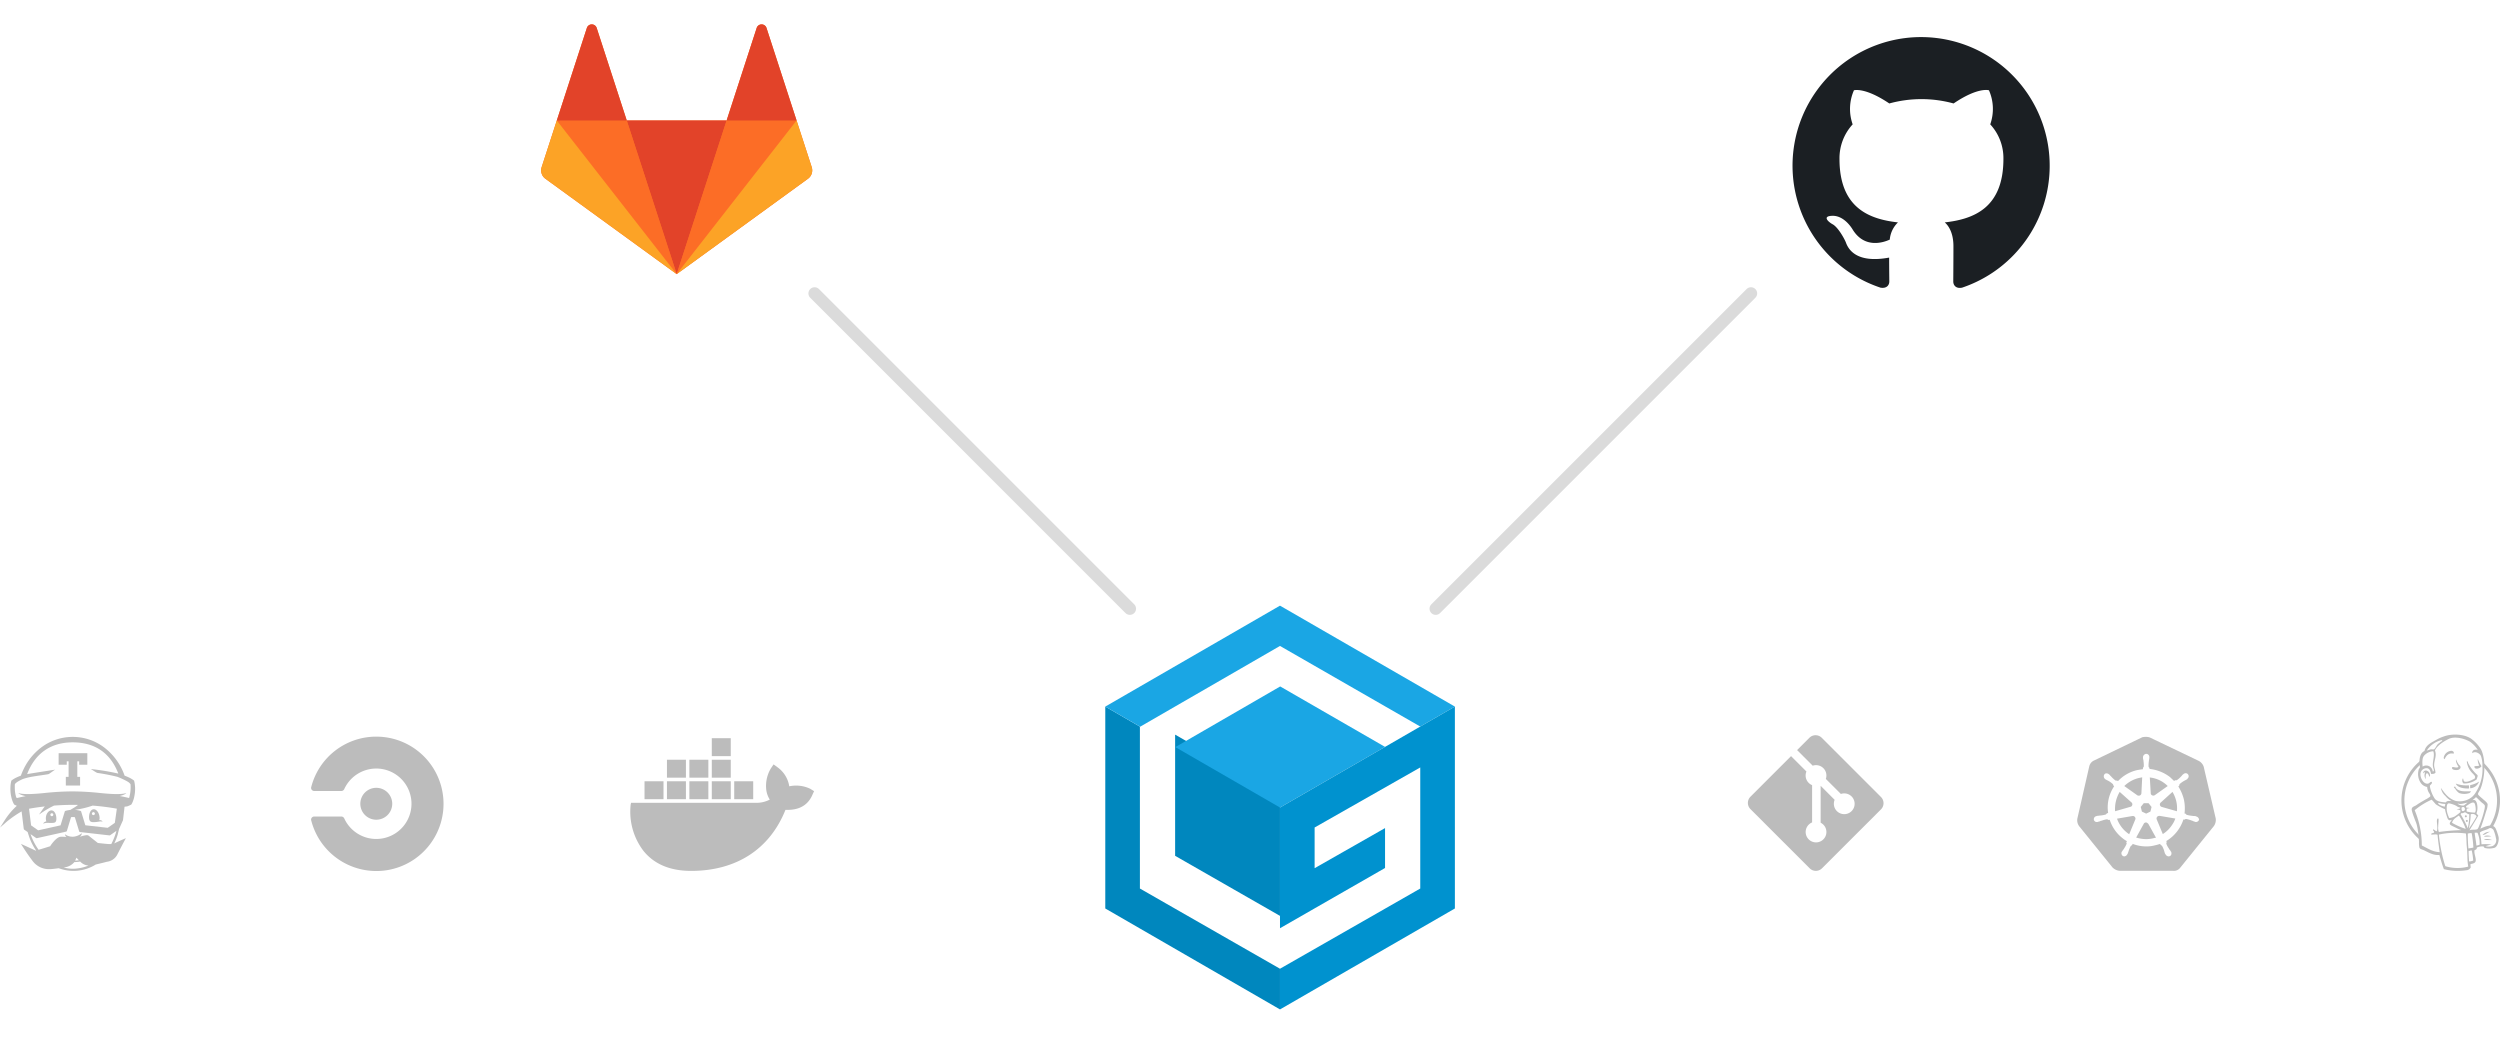 <svg xmlns="http://www.w3.org/2000/svg" width="607" height="254.087" viewBox="0 0 607 254.087"><defs><filter id="a" x="259.362" y="162.559" width="60.417" height="91.528" filterUnits="userSpaceOnUse"><feOffset dy="3"/><feGaussianBlur stdDeviation="3" result="blur"/><feFlood flood-opacity="0.161"/><feComposite operator="in" in2="blur"/><feComposite in="SourceGraphic"/></filter><filter id="b" x="259.362" y="138.05" width="102.881" height="47.402" filterUnits="userSpaceOnUse"><feOffset dy="3"/><feGaussianBlur stdDeviation="3" result="blur-2"/><feFlood flood-opacity="0.161"/><feComposite operator="in" in2="blur-2"/><feComposite in="SourceGraphic"/></filter><filter id="c" x="276.367" y="157.667" width="68.919" height="47.402" filterUnits="userSpaceOnUse"><feOffset dy="3"/><feGaussianBlur stdDeviation="3" result="blur-3"/><feFlood flood-opacity="0.161"/><feComposite operator="in" in2="blur-3"/><feComposite in="SourceGraphic"/></filter><filter id="d" x="301.779" y="162.559" width="60.464" height="91.528" filterUnits="userSpaceOnUse"><feOffset dy="3"/><feGaussianBlur stdDeviation="3" result="blur-4"/><feFlood flood-opacity="0.161"/><feComposite operator="in" in2="blur-4"/><feComposite in="SourceGraphic"/></filter><filter id="e" x="426.226" y="0" width="80.438" height="78.898" filterUnits="userSpaceOnUse"><feOffset dy="3"/><feGaussianBlur stdDeviation="3" result="blur-5"/><feFlood flood-opacity="0.161"/><feComposite operator="in" in2="blur-5"/><feComposite in="SourceGraphic"/></filter></defs><g data-name="Gruppe 591" transform="translate(-973 -3872.406)"><g data-name="Gruppe 186"><path d="M66.116-419.394,62.433-430.73l-7.3-22.468a1.255,1.255,0,0,0-2.387,0l-7.3,22.468H21.2L13.9-453.2a1.255,1.255,0,0,0-2.387,0l-7.3,22.468L.534-419.394a2.509,2.509,0,0,0,.912,2.806l31.879,23.162L65.2-416.588a2.51,2.51,0,0,0,.912-2.806" transform="translate(1104.386 3878.326) translate(0 0) translate(0 0) translate(0 0) translate(-0.411 454.065)" fill="#fc6d26" fill-rule="evenodd"/><g data-name="Gruppe 557"><path d="M13.437-241.793h0l12.121-37.3H1.316l12.121,37.3Z" transform="translate(1104.386 3878.326) translate(0 0) translate(0 0) translate(19.477 302.43)" fill="#e24329" fill-rule="evenodd"/><path d="M30-241.791l-12.121-37.3H.891L30-241.791Z" transform="translate(1104.386 3878.326) translate(0 0) translate(0 0) translate(3.806 23.335) translate(-0.891 279.095)" fill="#fc6d26" fill-rule="evenodd"/><path d="M4.661-280h0L.978-268.664a2.509,2.509,0,0,0,.912,2.806L33.769-242.7,4.661-280Z" transform="translate(1104.386 3878.326) translate(0 0) translate(0 0) translate(0 23.335) translate(-0.855 280)" fill="#fca326" fill-rule="evenodd"/><path d="M0-151.25H16.987l-7.3-22.468a1.255,1.255,0,0,0-2.387,0L0-151.25Z" transform="translate(1104.386 3878.326) translate(0 0) translate(0 0) translate(3.806) translate(0 174.584)" fill="#e24329" fill-rule="evenodd"/><path d="M0-241.791l12.121-37.3H29.108L0-241.791Z" transform="translate(1104.386 3878.326) translate(0 0) translate(0 0) translate(32.914 23.335) translate(0 279.095)" fill="#fc6d26" fill-rule="evenodd"/><path d="M30-280h0l3.683,11.336a2.509,2.509,0,0,1-.912,2.806L.891-242.7,30-280Z" transform="translate(1104.386 3878.326) translate(0 0) translate(0 0) translate(32.914 23.335) translate(-0.891 280)" fill="#fca326" fill-rule="evenodd"/><path d="M17.895-151.25H.908l7.3-22.468a1.255,1.255,0,0,1,2.387,0l7.3,22.468Z" transform="translate(1104.386 3878.326) translate(0 0) translate(0 0) translate(45.035) translate(-0.908 174.584)" fill="#e24329" fill-rule="evenodd"/></g></g><path d="M30.709,7.235a2.491,2.491,0,0,0-1.231-1.424L17.74.192A2.153,2.153,0,0,0,16.778,0a4.062,4.062,0,0,0-.962.077L4.078,5.734A2.068,2.068,0,0,0,2.924,7.158L.037,19.819a2.428,2.428,0,0,0,.423,1.847L8.581,31.71a2.8,2.8,0,0,0,1.77.808h12.93a1.918,1.918,0,0,0,1.77-.808l8.12-10.044a2.628,2.628,0,0,0,.462-1.847L30.709,7.235Z" transform="translate(1477.348 4051.325) translate(0 0)" fill="#bcbcbc"/><path d="M35.337,25.889h0c-.038,0-.077,0-.077-.038s-.077-.038-.154-.038a1.873,1.873,0,0,0-.462-.038.488.488,0,0,1-.231-.038h-.038a7.777,7.777,0,0,1-1.308-.231.465.465,0,0,1-.269-.269h0l-.308-.077a10.036,10.036,0,0,0-.154-3.387,10.425,10.425,0,0,0-1.347-3.156l.231-.231h0v-.038A.537.537,0,0,1,31.334,18a6.892,6.892,0,0,1,1.078-.77h0l.231-.115c.154-.077.269-.154.423-.231.038-.038.077-.038.115-.077s0-.038,0-.077h0a.753.753,0,0,0,.154-1.078.735.735,0,0,0-.539-.269.92.92,0,0,0-.539.192h0l-.038.038c-.038.038-.077.077-.115.077a2.49,2.49,0,0,0-.308.346c-.038.077-.115.115-.154.154h0a5.06,5.06,0,0,1-.962.847.547.547,0,0,1-.231.077.231.231,0,0,1-.154-.038h-.038l-.308.192c-.308-.308-.654-.616-.962-.924a9.861,9.861,0,0,0-5-2l-.038-.308h0v.038a.529.529,0,0,1-.192-.308,7.688,7.688,0,0,1,.077-1.308V12.42c0-.077.038-.154.038-.231.038-.154.038-.308.077-.462V11.5h0a.761.761,0,0,0-.654-.808.772.772,0,0,0-.654.269.76.76,0,0,0-.231.539h0v.192a1.931,1.931,0,0,0,.077.462.488.488,0,0,1,.038.231v.038a7.252,7.252,0,0,1,.077,1.308.529.529,0,0,1-.192.308v.077h0l-.038.308c-.423.038-.847.115-1.308.192a9.174,9.174,0,0,0-4.733,2.694l-.231-.154h-.038c-.038,0-.077.038-.154.038a.547.547,0,0,1-.231-.077,7.1,7.1,0,0,1-.962-.885h0c-.038-.077-.115-.115-.154-.154-.115-.115-.192-.231-.308-.346-.038-.038-.077-.038-.115-.077l-.038-.038h0a.92.92,0,0,0-.539-.192.582.582,0,0,0-.539.269.828.828,0,0,0,.154,1.078h0a.038.038,0,0,1,.038.038s.077.077.115.077a4.2,4.2,0,0,0,.423.231l.231.115h0a5.463,5.463,0,0,1,1.078.77.388.388,0,0,1,.115.346v-.038h0l.231.231c-.038.077-.077.115-.115.192a9.138,9.138,0,0,0-1.347,6.311l-.308.077h0a.038.038,0,0,1-.038.038.606.606,0,0,1-.269.269,7.148,7.148,0,0,1-1.308.231h0a.488.488,0,0,0-.231.038c-.154,0-.308.038-.462.038-.038,0-.077.038-.154.038-.038,0-.038,0-.077.038h0a.751.751,0,0,0-.616.885h0a.714.714,0,0,0,.77.539.347.347,0,0,0,.192-.038h0c.038,0,.038,0,.038-.038s.115,0,.154,0c.154-.038.308-.115.423-.154a.547.547,0,0,1,.231-.077h.038a6.86,6.86,0,0,1,1.27-.346h.038a.437.437,0,0,1,.308.115.038.038,0,0,1,.038.038h0l.346-.038a9.289,9.289,0,0,0,3.156,4.5,6.1,6.1,0,0,0,1.039.693l-.192.269h0a.038.038,0,0,0,.038.038.455.455,0,0,1,.038.385,6.315,6.315,0,0,1-.616,1.116v.038a.676.676,0,0,1-.154.192c-.077.077-.154.231-.269.385-.038.038-.038.077-.077.115a.038.038,0,0,1-.038.038h0a.792.792,0,0,0,.308,1.039.714.714,0,0,0,.269.077.862.862,0,0,0,.731-.462h0a.038.038,0,0,1,.038-.038c0-.038.038-.077.077-.115.038-.154.115-.269.154-.423l.077-.231h0a6.513,6.513,0,0,1,.5-1.193.6.6,0,0,1,.308-.231c.038,0,.038,0,.038-.038h0l.154-.308a9.059,9.059,0,0,0,3.348.616,7.706,7.706,0,0,0,2.078-.269,11.5,11.5,0,0,0,1.231-.346l.154.269h0c.038,0,.038,0,.038.038a.6.6,0,0,1,.308.231,6.513,6.513,0,0,1,.5,1.193v.038l.077.231a1.378,1.378,0,0,0,.154.423c.038.038.038.077.077.115a.038.038,0,0,0,.038.038h0a.862.862,0,0,0,.731.462.906.906,0,0,0,.308-.077.644.644,0,0,0,.346-.423.99.99,0,0,0-.038-.577h0a.038.038,0,0,0-.038-.038c0-.038-.038-.077-.077-.115a1.382,1.382,0,0,0-.269-.385.676.676,0,0,0-.154-.192V33.7a4.547,4.547,0,0,1-.616-1.116.455.455,0,0,1,.038-.385.038.038,0,0,1,.038-.038h0l-.115-.308A9.512,9.512,0,0,0,32.22,26.62l.308.038h0a.038.038,0,0,0,.038-.038.437.437,0,0,1,.308-.115h.038a6.47,6.47,0,0,1,1.231.346h.038a.547.547,0,0,0,.231.077,2.063,2.063,0,0,0,.423.192c.038,0,.077.038.154.038.038,0,.038,0,.077.038h0a.347.347,0,0,0,.192.038.837.837,0,0,0,.77-.539.907.907,0,0,0-.693-.808ZM24.215,24.7l-1.039.5-1.039-.5-.269-1.116.731-.924h1.154l.731.924Zm6.273-2.5a7.368,7.368,0,0,1,.154,2.424L26.986,23.58h0a.629.629,0,0,1-.462-.77.62.62,0,0,1,.154-.269l2.886-2.617A7.829,7.829,0,0,1,30.488,22.195ZM28.41,18.5l-3.156,2.232a.654.654,0,0,1-.847-.154.349.349,0,0,1-.115-.269l-.231-3.887A7.242,7.242,0,0,1,28.41,18.5Zm-6.965-1.963.77-.154-.192,3.848h0a.641.641,0,0,1-.654.616.906.906,0,0,1-.308-.077L17.865,18.5a7.642,7.642,0,0,1,3.579-1.963Zm-4.695,3.387,2.848,2.54h0a.618.618,0,0,1,.077.885.433.433,0,0,1-.308.192l-3.733,1.078a8.1,8.1,0,0,1,1.116-4.695Zm-.654,6.5,3.81-.654a.63.63,0,0,1,.654.5.455.455,0,0,1-.038.385h0L19.058,30.2A7.57,7.57,0,0,1,16.1,26.428ZM24.831,31.2a7.787,7.787,0,0,1-1.655.192,8.625,8.625,0,0,1-2.424-.385l1.886-3.425a.6.6,0,0,1,.77-.154,1.928,1.928,0,0,1,.308.269h0l1.847,3.348A6.252,6.252,0,0,0,24.831,31.2Zm4.695-3.348a7.348,7.348,0,0,1-2.309,2.309l-1.5-3.617a.626.626,0,0,1,.346-.731,1.124,1.124,0,0,1,.346-.077l3.848.654A5.778,5.778,0,0,1,29.526,27.852Z" transform="translate(1477.348 4051.325) translate(-6.437 -6.57)" fill="#fff"/><line data-name="Linie 50" y1="76.548" x2="76.548" transform="translate(1321.592 3943.647)" fill="none" stroke="#dbdbdb" stroke-linecap="round" stroke-width="3"/><line data-name="Linie 51" x1="76.548" y1="76.548" transform="translate(1170.781 3943.647)" fill="none" stroke="#dbdbdb" stroke-linecap="round" stroke-width="3"/><g transform="translate(1241.362 4016.456) matrix(1, 0, 0, 1, -268.36, -144.05)" filter="url(#a)"><path data-name="Pfad 88" d="M42.417,115.249,8.407,95.774V56.492h.047L0,51.6v49.019H0l42.417,24.509h0Z" transform="translate(268.36 116.96)" fill="#0087be"/></g><path data-name="Pfad 89" d="M61.159,86.977h0L35.748,72.3H35.7v29.4l25.459,14.582Z" transform="translate(1241.362 4016.456) translate(-18.743 -37.958)" fill="#0087be"/><g transform="translate(1241.362 4016.456) matrix(1, 0, 0, 1, -268.36, -144.05)" filter="url(#b)"><path data-name="Pfad 90" d="M84.881,24.509,42.417,0,0,24.509H0L8.455,29.4,42.417,9.785l34.057,19.57,8.407-4.845Z" transform="translate(268.36 144.05)" fill="#1aa6e4"/></g><g transform="translate(1241.362 4016.456) matrix(1, 0, 0, 1, -268.36, -144.05)" filter="url(#c)"><path data-name="Pfad 91" d="M86.719,55.977,61.259,41.3,35.8,56.025,61.212,70.7Z" transform="translate(249.57 122.37)" fill="#1aa6e4"/></g><path data-name="Pfad 93" d="M89.3,86.925h0L114.807,72.2h0Z" transform="translate(1241.362 4016.456) translate(-46.883 -37.906)" fill="#0092cf"/><path data-name="Pfad 94" d="M161,56.445h0l8.407-4.845h0Z" transform="translate(1241.362 4016.456) translate(-84.527 -27.091)" fill="#0092cf"/><g transform="translate(1241.362 4016.456) matrix(1, 0, 0, 1, -268.36, -144.05)" filter="url(#d)"><path data-name="Pfad 95" d="M131.764,51.6l-8.407,4.845-8.55,4.94L89.3,76.109h0v4.37h0V92.117h0v13.3h0l25.507-14.63V81.1l-17.1,9.737v-9.88l25.649-14.582v29.4L89.3,115.249v9.88l42.464-24.509h0Z" transform="translate(221.48 116.96)" fill="#0092cf"/></g><g transform="matrix(1, 0, 0, 1, 973, 3872.41)" filter="url(#e)"><path data-name="Octicons-mark-github" d="M31.219,0a31.22,31.22,0,0,0-9.873,60.838c1.561.273,2.146-.663,2.146-1.483,0-.741-.039-3.2-.039-5.815-7.844,1.444-9.873-1.912-10.5-3.668-.351-.9-1.873-3.668-3.2-4.41-1.093-.585-2.654-2.029-.039-2.068,2.458-.039,4.215,2.263,4.8,3.2,2.81,4.722,7.3,3.4,9.093,2.576a6.567,6.567,0,0,1,1.99-4.176c-6.946-.78-14.2-3.473-14.2-15.414a12.15,12.15,0,0,1,3.2-8.39,11.218,11.218,0,0,1,.312-8.273s2.615-.819,8.585,3.2a29.433,29.433,0,0,1,15.609,0c5.971-4.058,8.585-3.2,8.585-3.2A11.218,11.218,0,0,1,48,21.19a12.079,12.079,0,0,1,3.2,8.39c0,11.98-7.3,14.634-14.244,15.414,1.132.976,2.107,2.849,2.107,5.776,0,4.176-.039,7.532-.039,8.585,0,.819.585,1.8,2.146,1.483A31.236,31.236,0,0,0,31.219,0Z" transform="translate(435.23 6)" fill="#1b1f23" fill-rule="evenodd"/></g><path d="M11.959,16.3a3.873,3.873,0,1,1,3.873,3.873A3.874,3.874,0,0,1,11.959,16.3ZM15.832,0A16.291,16.291,0,0,0,.031,12.269c0,.062-.031.093-.031.155a.767.767,0,0,0,.775.775H7.343a.783.783,0,0,0,.713-.465h0a8.551,8.551,0,1,1,0,7.126h0a.783.783,0,0,0-.713-.465H.775A.767.767,0,0,0,0,20.17a.279.279,0,0,0,.031.155A16.315,16.315,0,1,0,15.832,0Z" transform="translate(1048.529 4051.261)" fill="#bcbcbc"/><g data-name="g10"><g fill="#bcbcbc"><path d="M8.137,41.594c-.068.023-.135.048-.2.073l.119.71v.013l.04-.017.046-.308Zm-3.346,1.8A12.075,12.075,0,0,0,3.5,44.538a12.425,12.425,0,0,0,0,17.292,12.114,12.114,0,0,0,.925.852l-.09-1.044c-.108-.1-.214-.205-.318-.312a11.7,11.7,0,0,1,0-16.284c.231-.237.475-.461.726-.676l-.053-.444Zm15.037.574.06,1.048.027.027a11.717,11.717,0,0,1,1.3,14.689l.222-.07.63.083a12.447,12.447,0,0,0-1.638-15.206C20.235,44.341,20.034,44.152,19.828,43.968ZM17.67,63.106l-.063.036.076.786c.028-.016.055-.034.083-.05Z" transform="translate(1556.07 4050.766) translate(0 -37.196)"/><path d="M99.192-274.194c-1.2-.281-1.8.5-2.169,1.318-.326-.079-.2-.523-.114-.749a2.047,2.047,0,0,1,1.8-1.276c.306.046.719.325.488.706" transform="translate(1556.07 4050.766) translate(-86.54 278.83)" fill-rule="evenodd"/><path d="M167.738-255.233l.057,0a12.463,12.463,0,0,0,.851,1.664c-.23.536-1.742,1.01-1.719.048.327-.143.892-.029,1.182-.212a3.28,3.28,0,0,1-.371-1.5" transform="translate(1556.07 4050.766) translate(-149.216 261.24)" fill-rule="evenodd"/><path d="M116.791-255.094a5.053,5.053,0,0,0,.71,1.329c.165.161.487.358.328.806a1.022,1.022,0,0,1-.467.388c-.574.169-1.912.035-1.459-.681.475.022,1.113.308,1.468-.036-.273-.436-.758-1.3-.58-1.806" transform="translate(1556.07 4050.766) translate(-103.522 261.116)" fill-rule="evenodd"/><path d="M142.718-246.345a4.786,4.786,0,0,1-3.245,1.019.961.961,0,0,1-.124-1.235c.153.263.057.747.483.82.8.138,1.739-.492,2.317-.712.359-.6-.031-.827-.354-1.216a4.815,4.815,0,0,1-1.516-2.978c.267-.194.29.3.329.385a10.9,10.9,0,0,0,1.848,2.533c.156.17.412.334.441.446.082.327-.214.72-.18.938" transform="translate(1556.07 4050.766) translate(-124.411 257.181)" fill-rule="evenodd"/><path d="M50.924-228.117c-.271-.155-.335-.836-.654-.855-.455-.028-.372.884-.37,1.417a1.665,1.665,0,0,1-.138-1.608c-.262-.129-.379.142-.524.237.187-1.357,1.985-.629,1.686.809" transform="translate(1556.07 4050.766) translate(-44.014 238.368)" fill-rule="evenodd"/><path d="M159.379-204.4a2.489,2.489,0,0,1-2.152,1.634,2.916,2.916,0,0,1,0-.773,6.2,6.2,0,0,0,2.151-.861" transform="translate(1556.07 4050.766) translate(-140.522 215.803)" fill-rule="evenodd"/><path d="M124.408-199.721a7.474,7.474,0,0,0,3.161.409,3.586,3.586,0,0,1,.056.775c-1.316.066-2.872-.26-3.217-1.183" transform="translate(1556.07 4050.766) translate(-111.208 211.619)" fill-rule="evenodd"/><path d="M120.365-192.761c.521,1.308,2.311,1.157,3.82,1.121a.808.808,0,0,1-.39.443,3.829,3.829,0,0,1-2.489-.01,3.406,3.406,0,0,1-.933-1.038c-.113-.145-.674-.515-.009-.516" transform="translate(1556.07 4050.766) translate(-107.308 205.398)" fill-rule="evenodd"/><path d="M187.5-89.326c-.684.137-1.165.8-1.833.759a2.186,2.186,0,0,1,1.833-.759" transform="translate(1556.07 4050.766) translate(-165.968 112.937)" fill-rule="evenodd"/><path d="M190.8-80.618a10.028,10.028,0,0,1-1.778.1c.268-.409,1.3-.268,1.778-.1" transform="translate(1556.07 4050.766) translate(-168.967 105.3)" fill-rule="evenodd"/><path d="M190.743-72.638c-.627.014-1.406,0-2-.049.352-.379,1.6-.14,2,.049" transform="translate(1556.07 4050.766) translate(-168.715 98.243)" fill-rule="evenodd"/><path d="M37.3-283.609c-.029.7.069,1.818.1,2.551a2.562,2.562,0,0,0,1.01-.218,14.734,14.734,0,0,0-.363-2.447C37.865-283.772,37.528-283.594,37.3-283.609Zm-7.23-3.972a36.509,36.509,0,0,0,1.563,7.674,10.171,10.171,0,0,0,5.577.1c-.293-1.407-.165-3.12-.336-4.621-.129-1.128-.063-2.264-.24-3.415A19.119,19.119,0,0,0,30.069-287.581Zm7.021-.243c-.016,1.209.054,2.4.146,3.612.464-.07.779-.116,1.211-.211a26.019,26.019,0,0,0-.408-3.507A2.875,2.875,0,0,0,37.09-287.825Zm2.355-.195a2.891,2.891,0,0,0-.687,0c.1.985.339,2.073.423,3.107a2.877,2.877,0,0,0,.781-.2,6.255,6.255,0,0,0-.517-2.911Zm3.566,3.258a1.532,1.532,0,0,0,.931-1.882,8.9,8.9,0,0,0-.607-2.056c-.182-.276-.677-.638-1.072-.385-.643.412-1.775.531-2.244,1.029a16.607,16.607,0,0,1,.4,2.849,8.4,8.4,0,0,1,2.459.067,9.347,9.347,0,0,0-1.474.372,3.075,3.075,0,0,0,1.6,0Zm-6.42-4.2a14.111,14.111,0,0,0-1.649-3.241c-.7.47-1.474.913-1.671,1.767A16.9,16.9,0,0,0,36.591-288.96Zm1.2-3.531a14.668,14.668,0,0,1-.48,3.53,26.67,26.67,0,0,0,1.921-3.045A1.112,1.112,0,0,0,37.786-292.491Zm-1.355-.481c-.275-.03-.508.316-.865.167-.082.09-.156.188-.24.277a20.9,20.9,0,0,1,1.757,3.417,14.993,14.993,0,0,0,.361-3.42C37-292.5,36.746-292.939,36.431-292.973Zm-.871-1.15a2.531,2.531,0,0,0,.112.805C36.743-292.983,36.556-294.786,35.56-294.123Zm-1.187-.39a6.6,6.6,0,0,0-1.75-.64c-.738-.141-.669,1.007-.638,1.692a5.439,5.439,0,0,0,.429,1.477c.058.168.07.347.214.38a3.514,3.514,0,0,0,1.332-.406,15.251,15.251,0,0,0,1.327-1.007q.008-.214.017-.429a2.259,2.259,0,0,0-.935-.236c.257-.129.635-.127.869-.281,0-.057,0-.114.007-.171a1.805,1.805,0,0,1-.872-.377Zm-4.405-.8c-.383.389,1.074.918,1.537.947,0-.246.14-.478.111-.654A4.9,4.9,0,0,1,29.968-295.312Zm4.715.182c0,.038-.051.024-.059.055a1.949,1.949,0,0,0,1.529.431c.3-.219.57-.476.885-.681C36.313-295.26,35.4-294.81,34.683-295.13Zm4.328,1.312c-.021-.432-.134-1.32-.4-1.475-.56-.327-1.556.66-1.978.811a1.231,1.231,0,0,1,.127.406,1.2,1.2,0,0,1,.769.087,1.58,1.58,0,0,0-.693.145,6.261,6.261,0,0,0-.025.657,8.4,8.4,0,0,0,2.021.279A1.505,1.505,0,0,0,39.011-293.818Zm-9.688-1.119c-.12-.086-.933-1.144-1.045-1.1A17.5,17.5,0,0,0,24.2-293.5a22.213,22.213,0,0,1,1.729,8.567c1.343.628,2.522,1.533,4.344,1.628-.211-1.492-.4-2.823-.523-4.227-.458-.193-1.115.009-1.543-.06,0-.516.654-.226.709-.573.041-.263-.362-.283-.231-.7.335.122.511.391.868.492.326-.714,0-1.978.042-2.574.009-.112.056-.621.307-.532.222.079-.013,1.353.012,1.918a2.964,2.964,0,0,0,.148,1.351,50.325,50.325,0,0,1,5.455-.447,13.2,13.2,0,0,1-1.463-.658c-.3-.167-1.229-.514-1.314-.795-.136-.448.357-.686.442-1.07-.889.485-1.062-.465-1.272-1.137a8.839,8.839,0,0,1-.346-1.416,15.317,15.317,0,0,1-2.243-1.2Zm8.91-.972c1.226-.594,1.447,2.222.966,3.129.074.271.33.374.434.617-.684,1.225-1.444,2.369-2.142,3.58.519-.323,1.261-.058,1.872-.3.223-.088.385-.6.554-1.009a21.937,21.937,0,0,0,1.171-3.618,4.578,4.578,0,0,0,.153-1c-.053-.39-.583-.679-.852-.92-.5-.445-.808-.837-1.325-1.254-.21.31-.66.517-.831.769ZM26.52-306.78c-.584.643-.462,1.847-.391,2.7a1.57,1.57,0,0,1,2.444,1.182c.5-.013.188-.63.1-1.027-.3-1.3.5-2.705.036-3.891A3.2,3.2,0,0,0,26.52-306.78Zm4.18-3.73a5.9,5.9,0,0,0-3.561,2.524c.421-.061.713-.273,1.128-.3a2.777,2.777,0,0,0,.543.021c.359-.089.663-.895.934-1.194s.582-.418.8-.685c.14-.067.346-.063.354-.272C30.836-310.481,30.772-310.531,30.7-310.51Zm6.884.353c-1.373-.774-3.7-1.357-5.156-.629-1.178.587-2.771,1.559-3.314,2.791.507,1.189-.15,2.278-.192,3.484-.022.642.3,1.2.327,1.9-.174.286-.7.322-1.071.3-.124-.618-.34-1.313-.977-1.383a1.478,1.478,0,0,0-1.6,1.426c-.048.916.7,2.435,1.77,2.33.412-.041.513-.454.962-.449.243.485-.375.638-.439.985a2.788,2.788,0,0,0,.091.6,8.247,8.247,0,0,0,1.05,2.445c.539.773,1.6.889,2.739.965.2-.439.954-.4,1.442-.288a4.832,4.832,0,0,1-1.581-1.292,3.245,3.245,0,0,1-1.07-1.93c.98,1.359,1.789,2.546,3.57,3.143a4.748,4.748,0,0,0,3.957-.934,4.546,4.546,0,0,0,.992-1.221,10.349,10.349,0,0,0,1.559-6.265,6.952,6.952,0,0,0-.361-2.5c-.329-.66-1.441-1.25-2.093-.653-.121-.642.542-1.038,1.319-.808a7.357,7.357,0,0,0-1.925-2.021Zm2.557,21.163c1.073-.533,3.077-1.435,3.749,0a12.186,12.186,0,0,1,.668,1.972c.182.771-.2,2.393-.99,2.652a4.707,4.707,0,0,1-2.361.045,1.287,1.287,0,0,1-.287-.377,3.258,3.258,0,0,0-1.642.28c.045.445-.256.517-.539.609-.209.83.419,1.915.269,2.672-.107.539-.771.623-1.259.724a4.145,4.145,0,0,0,.055.8,1.217,1.217,0,0,1-1.086.7,13.639,13.639,0,0,1-5.428-.268c-.419-1.027-.748-2.276-1.1-3.448-1.463.156-2.646-.631-3.762-1.147-.386-.179-.921-.278-1.065-.585a5.265,5.265,0,0,1-.117-1.407,21.378,21.378,0,0,0-.527-4.113c-.163-.632-.448-1.19-.646-1.8a12.983,12.983,0,0,1-.587-1.826c-.124-.835.662-.881,1.165-1.243.777-.559,1.387-.869,2.228-1.373a5.075,5.075,0,0,0,1.086-.7c.17-.345-.292-.833-.415-1.1a3.319,3.319,0,0,1-.325-1.215,2.343,2.343,0,0,1-1.564-1.005,3.853,3.853,0,0,1-.443-3.337c.036-.087.217-.258.244-.391a4.52,4.52,0,0,0-.108-.892c-.049-1.434.243-2.669,1.208-3.1.392-1.561,1.794-2.08,3.116-2.856a9.8,9.8,0,0,1,1.6-.682c2.017-.742,5.112-.6,6.786.664a9.112,9.112,0,0,1,2.25,2.491c1.072,2.167,1,5.788.246,8.424a8.48,8.48,0,0,1-.451,1.3c-.142.3-.585.891-.531,1.153s1.009.995,1.213,1.192c.368.355,1.067.826,1.124,1.274a4.511,4.511,0,0,1-.347,1.589c-.459,1.535-.907,2.955-1.427,4.324" transform="translate(1556.07 4050.766) translate(-20.983 311.855)" fill-rule="evenodd"/><path d="M145.549-126.967a.243.243,0,0,1-.243.243.243.243,0,0,1-.243-.243.243.243,0,0,1,.243-.243.243.243,0,0,1,.243.243" transform="translate(1556.07 4050.766) translate(-129.671 146.802)" fill-rule="evenodd"/><path d="M147.84-116.342a.243.243,0,0,1-.243.243.243.243,0,0,1-.243-.243.243.243,0,0,1,.243-.243.243.243,0,0,1,.243.243" transform="translate(1556.07 4050.766) translate(-131.719 137.304)" fill-rule="evenodd"/></g></g><g fill="#bcbcbc"><path data-name="Pfad 693" d="M93.153,46.506c.04,1.1.631,1.1,1.334,1.071.947-.017,1.466-.307,1.941-.079-.007-.026-.156-.47-.811-.393a1.394,1.394,0,0,0,.085-.691c-.086-1.1-.729-1.981-1.433-1.956S93.114,45.4,93.153,46.506ZM94.2,45.159a.359.359,0,1,1-.252.109A.358.358,0,0,1,94.2,45.159ZM83.5,47.775c.073,0,.149,0,.227,0s.136,0,.207,0c.705-.007,1.29.06,1.281-1.046s-.5-2-1.208-1.993-1.385.913-1.344,2.018a1.771,1.771,0,0,0,.123.646,1.119,1.119,0,0,0-.793.558,3.152,3.152,0,0,1,1.508-.176Zm.606-2.35a.358.358,0,1,1-.252.112.36.36,0,0,1,.252-.112Zm1.655-11.781h1.977v-.816h.445V36.6h-.672V38.7h3.462V36.6H90.3V32.829h.446v.816H92.73V30.852H85.766Z" transform="translate(973 4051.325) translate(-71.528 -26.889)"/><path data-name="Pfad 694" d="M33.622,12.266q-.019-.358-.068-.714c-.017-.119-.034-.239-.059-.356a3.628,3.628,0,0,0-.085-.365l-.025-.093-.065-.052a6.366,6.366,0,0,0-1.194-.716c-.341-.161-.686-.3-1.035-.429a14.752,14.752,0,0,0-4.853-6.774,12.671,12.671,0,0,0-15.487,0A14.347,14.347,0,0,0,6.614,7.861h0a16.03,16.03,0,0,0-.718,1.681c-.35.128-.7.269-1.036.429a6.352,6.352,0,0,0-1.194.716l-.066.052-.025.093q-.052.18-.086.365c-.023.117-.042.236-.058.356-.024.17-.04.342-.054.515h.006q-.009.1-.014.2a9.161,9.161,0,0,0,.307,2.844q.1.349.231.688c.044.114.092.226.146.34.027.056.056.112.085.169l.047.084c.018.031.031.054.058.094l.047.075.076.039c.08.041.148.072.221.107l.212.1.118.049a17.614,17.614,0,0,0-2.927,3.49L.835,22.151l1.612-1.415a26.675,26.675,0,0,1,3.634-2.52l.031.259.082.654.413,3.354a.227.227,0,0,0,.1.158l.846.594c.015.047.029.095.043.143.02.067.038.133.059.2l.193.583A13.251,13.251,0,0,0,9.6,27.709l-.105.031c-.44-.2-1.977-.917-2.494-1.15l-1.08-.485.639,1c.046.072,1.149,1.791,2.048,2.95a4.936,4.936,0,0,0,4.17,2.186,7.822,7.822,0,0,0,.818-.046c.649-.075,1.136-.133,1.507-.181A10.2,10.2,0,0,0,22.29,32a10.451,10.451,0,0,0,1.8-.887c.012,0,.022-.005.032-.007.889-.214,1.9-.455,2.4-.594.079-.022.18-.046.283-.07a3.282,3.282,0,0,0,2.471-1.665c.622-1.248,1.639-3.159,1.649-3.178l.476-.889-.924.4c-.051.022-1.222.533-1.832.852-.021.012-.047.023-.071.035a13.1,13.1,0,0,0,.831-2.124l.334-1.378.962-2.152s.27-2.353.276-2.351l.094-.9c.084-.036.6-.071.7-.111.143-.057.287-.112.43-.174l.211-.1c.075-.035.141-.066.221-.107l.076-.039.048-.075a1.03,1.03,0,0,0,.057-.095l.046-.084c.032-.057.06-.113.085-.169q.079-.168.148-.34.13-.339.23-.688a9.123,9.123,0,0,0,.306-2.843ZM11.663,18.074a22.576,22.576,0,0,1,2.3-1.271q2.307-.175,4.623-.175c.4,0,.8.006,1.193.013a7.673,7.673,0,0,1-.862.608l-1,.6a8.52,8.52,0,0,0-1.2.241.211.211,0,0,0-.052.022.225.225,0,0,0-.1.129L15.539,21.6,10.1,22.811l-1.715-1.2-.5-4.039c.973-.18,2.276-.386,3.839-.561q-.257.3-.484.632l-.931,1.336Zm7.343,14.051a8.177,8.177,0,0,1-2.7-.29c.075-.015.128-.023.195-.031a3.735,3.735,0,0,0,2.4-1.291l.068,0,.179,0c.119,0,.226-.01.341-.015a6.867,6.867,0,0,0,.8-.115c.028.027.055.055.084.084a3.052,3.052,0,0,0,1.952.9A10.739,10.739,0,0,1,19.007,32.125Zm.081-1.964c.135-.3.237-.535.314-.712q.288.321.587.632c-.177.027-.351.049-.522.063-.113,0-.23.017-.338.017h-.041Zm-2.67-6.93.486-.109a.226.226,0,0,0,.167-.156l1.016-3.343a3.016,3.016,0,0,1,.924,0l1.046,3.442a.228.228,0,0,0,.191.162l.388.044.1.011,6.682.76A.227.227,0,0,0,27.575,24l.671-.469.621-.434.23-.161c-.037.16-.079.319-.122.476q-.1.3-.2.6a16.093,16.093,0,0,1-.917,2.129q-.147.01-.293.01c-.325,0-.655-.026-1.02-.061-.635-.059-1.64-.174-1.957-.21-.276-.22-1.213-.963-1.992-1.577-.03-.023-.056-.048-.084-.07a.84.84,0,0,0-.608-.247,7.23,7.23,0,0,0-1.721.41,1.234,1.234,0,0,0,.532-.9,3.8,3.8,0,0,1-1.963.854,3.176,3.176,0,0,1-2.159-.588,1.29,1.29,0,0,0,.37.67,8.982,8.982,0,0,0-1.036-.064c-.131,0-.265,0-.394.01-.744.04-1.792,1.164-2.527,2.3-.361.114-1.491.473-2.8.857a14.914,14.914,0,0,1-1.59-2.848c-.172-.406-.269-.682-.29-.748v0c-.024-.066-.05-.137-.072-.207l.313.219v0l.775.544.259.18a.231.231,0,0,0,.131.041.265.265,0,0,0,.051,0l6.633-1.479Zm4.122-4.986a.23.23,0,0,0-.156-.153,8.171,8.171,0,0,0-1.42-.263l.131-.01a21.507,21.507,0,0,0,4.225-1.009,57.878,57.878,0,0,1,5.887.746l-.49,3.436L26.989,22.2l-5.435-.617Zm11.931-4.629c-.061.443-.261,1.3-.261,1.3l-.157.026c-.082-.022-.846-.221-2.162-.464l.123-.027a6.064,6.064,0,0,0,.8-.257,3.73,3.73,0,0,0,.38-.184,1.308,1.308,0,0,0,.332-.254c-1.318.431-4.041.235-6.462-.015a66.181,66.181,0,0,0-6.664-.381,66.485,66.485,0,0,0-6.663.381c-2.421.25-5.144.446-6.461.015a1.321,1.321,0,0,0,.334.254,3.8,3.8,0,0,0,.379.184,6.159,6.159,0,0,0,.8.257c.1.022.194.044.292.061-1.2.228-1.9.409-1.974.43,0,0-.277.045-.337-.167a7.653,7.653,0,0,1-.261-1.163,9.763,9.763,0,0,1-.083-1.329c0-.073,0-.219,0-.219,0-.149.011-.3.025-.448.008-.11.414-.463.762-.664.376-.219.772-.416,1.174-.6a15.563,15.563,0,0,1,2.47-.6c.779-.143,3.565-.512,3.774-.59s1.412-1.008,1.623-1.085c-.442.073-6.557,1.007-6.833,1.094,1.985-5.191,5.881-7.719,11.067-7.719S27.574,3.84,29.56,9.032a54.79,54.79,0,0,0-6.7-1.1c.211.077,1.4.915,1.623.943a49.486,49.486,0,0,1,4.88.951c.411.167.823.338,1.222.526a13.117,13.117,0,0,1,1.174.6,2.132,2.132,0,0,1,.762.664c.019.222.027.443.03.666a9.775,9.775,0,0,1-.084,1.33Z" transform="translate(973 4051.325) translate(-0.835 -0.127)"/></g><g><path d="M45.721,13.294a7.933,7.933,0,0,0-5.11-.61,7.006,7.006,0,0,0-2.848-4.621l-.963-.7-.67,1A8.262,8.262,0,0,0,35,13.25a5.823,5.823,0,0,0,.88,2.659,6.984,6.984,0,0,1-3.393.785H2.2l-.084.349A15.667,15.667,0,0,0,5.259,28.421c2.6,3.182,6.451,4.8,11.519,4.8,10.974,0,19.1-5.275,22.912-14.822,1.508.044,4.733,0,6.367-3.27.042-.087.126-.262.419-.915l.168-.349-.922-.567ZM26.412,1H21.8V5.359h4.608V1Zm0,5.231H21.8v4.359h4.608V6.231Zm-5.445,0H16.359v4.359h4.608V6.231Zm-5.445,0H10.914v4.359h4.608V6.231Zm-5.445,5.231H5.469v4.359h4.608V11.463Zm5.445,0H10.914v4.359h4.608V11.463Zm5.445,0H16.359v4.359h4.608V11.463Zm5.445,0H21.8v4.359h4.608V11.463Zm5.445,0H27.25v4.359h4.608V11.463Z" transform="translate(1126.021 4051.638) translate(-2 -1)" fill="#bcbcbc" fill-rule="evenodd"/></g><g><path data-name="Pfad 698" d="M32.316,15.09,17.935.711a2.121,2.121,0,0,0-3,0L11.949,3.7l3.788,3.788a2.519,2.519,0,0,1,3.19,3.211l3.651,3.651a2.521,2.521,0,1,1-1.512,1.423l-3.4-3.4v8.96a2.519,2.519,0,1,1-2.075-.073V12.209a2.49,2.49,0,0,1-.827-.551A2.523,2.523,0,0,1,14.216,8.9L10.482,5.164l-9.86,9.86a2.122,2.122,0,0,0,0,3L15,32.4a2.121,2.121,0,0,0,3,0L32.316,18.092a2.122,2.122,0,0,0,0-3" transform="translate(1397.386 4050.919) translate(0 -0.09)" fill="#bcbcbc"/></g></g></svg>
